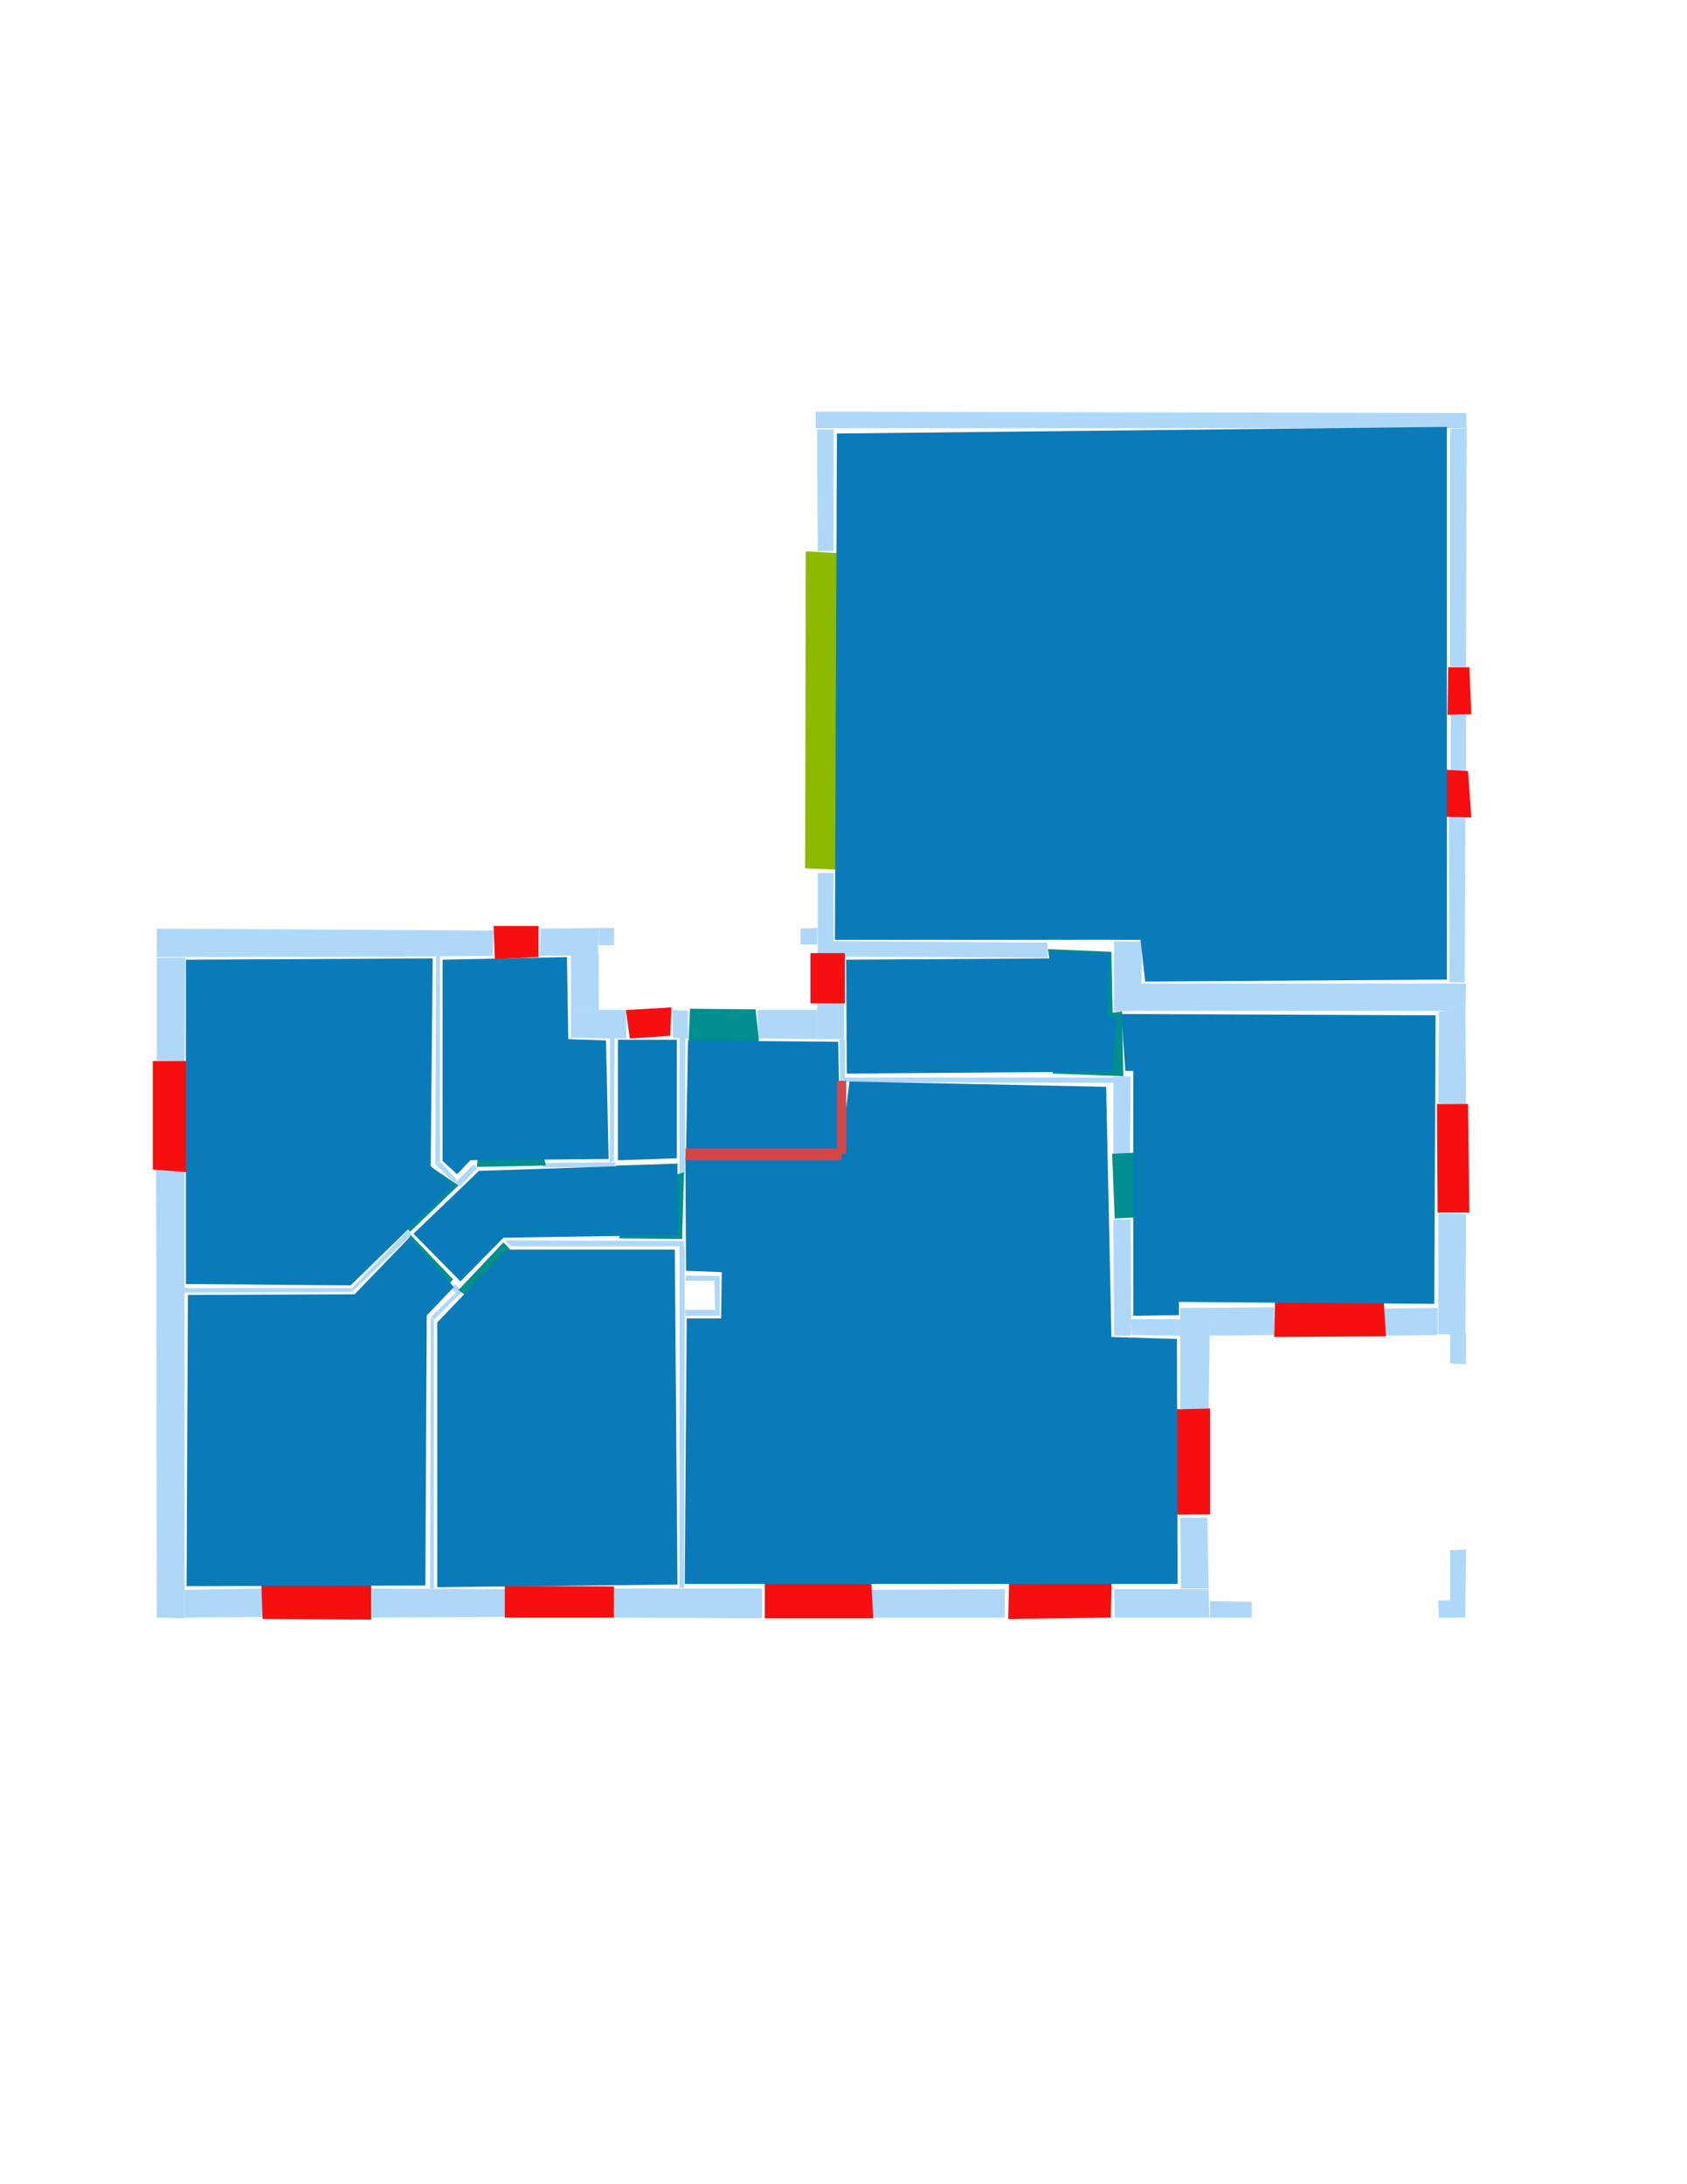 <ns0:svg xmlns:ns0="http://www.w3.org/2000/svg" version="1.1" width="2550" height="3300">
<ns0:width>2480</ns0:width>
<ns0:height>3508</ns0:height>
<ns0:nclasslabel>50</ns0:nclasslabel>
<ns0:nclassappear>6</ns0:nclassappear>
<ns0:class>Bidet-1</ns0:class>
<ns0:class>Bidet-2</ns0:class>
<ns0:class>Bidet-3</ns0:class>
<ns0:class>Bidet-4</ns0:class>
<ns0:class>Door</ns0:class>
<ns0:class>Door-1</ns0:class>
<ns0:class>Door-23</ns0:class>
<ns0:class>Oven-1</ns0:class>
<ns0:class>Oven-2</ns0:class>
<ns0:class>Oven-3</ns0:class>
<ns0:class>Oven-4</ns0:class>
<ns0:class>Parking</ns0:class>
<ns0:class>Roof</ns0:class>
<ns0:class>Room</ns0:class>
<ns0:class>Separation</ns0:class>
<ns0:class>Sink-1</ns0:class>
<ns0:class>Sink-11</ns0:class>
<ns0:class>Sink-12</ns0:class>
<ns0:class>Sink-13</ns0:class>
<ns0:class>Sink-14</ns0:class>
<ns0:class>Sink-2</ns0:class>
<ns0:class>Sink-3</ns0:class>
<ns0:class>Sink-4</ns0:class>
<ns0:class>Sink-5</ns0:class>
<ns0:class>Sink-6</ns0:class>
<ns0:class>Sofa-1</ns0:class>
<ns0:class>Sofa-3</ns0:class>
<ns0:class>Sofa-4</ns0:class>
<ns0:class>Sofa-5</ns0:class>
<ns0:class>Sofa-6</ns0:class>
<ns0:class>Sofa-7</ns0:class>
<ns0:class>Sofa-8</ns0:class>
<ns0:class>Sofa-9</ns0:class>
<ns0:class>Stairs-1</ns0:class>
<ns0:class>Table-1</ns0:class>
<ns0:class>Table-2</ns0:class>
<ns0:class>Table-3</ns0:class>
<ns0:class>Table-4</ns0:class>
<ns0:class>Table-5</ns0:class>
<ns0:class>Table-6</ns0:class>
<ns0:class>Table-7</ns0:class>
<ns0:class>Text</ns0:class>
<ns0:class>Tub-1</ns0:class>
<ns0:class>Tub-3</ns0:class>
<ns0:class>TV-1</ns0:class>
<ns0:class>TV-2</ns0:class>
<ns0:class>Wall</ns0:class>
<ns0:class>Wall-1</ns0:class>
<ns0:class>Wallieee</ns0:class>
<ns0:class>Window</ns0:class>
<ns0:polygon class="Wall" fill="#AFD8F8" id="0" transcription="" points="817,1403 905,1402 904,1444 816,1444 " />
<ns0:polygon class="Wall" fill="#AFD8F8" id="1" transcription="" points="237,1447 280,1447 279,1603 237,1602 " />
<ns0:polygon class="Wall" fill="#AFD8F8" id="2" transcription="" points="279,1946 531,1946 532,1952 278,1953 " />
<ns0:polygon class="Wall" fill="#AFD8F8" id="3" transcription="" points="651,1989 656,1995 656,2400 650,2400 " />
<ns0:polygon class="Wall" fill="#AFD8F8" id="4" transcription="" points="1784,2293 1825,2293 1827,2400 1785,2400 " />
<ns0:polygon class="Wall" fill="#AFD8F8" id="5" transcription="" points="2192,2342 2216,2341 2215,2418 2192,2419 " />
<ns0:polygon class="Wall" fill="#AFD8F8" id="6" transcription="" points="1829,2419 1892,2420 1892,2444 1829,2444 " />
<ns0:polygon class="Wall" fill="#AFD8F8" id="7" transcription="" points="1317,2402 1519,2401 1519,2444 1319,2444 " />
<ns0:polygon class="Wall" fill="#AFD8F8" id="8" transcription="" points="1684,2401 1827,2401 1828,2444 1685,2444 " />
<ns0:polygon class="Wall" fill="#AFD8F8" id="9" transcription="" points="1235,649 1260,649 1260,832 1236,833 " />
<ns0:polygon class="Wall" fill="#AFD8F8" id="10" transcription="" points="1260,1422 1583,1424 1584,1447 1257,1445 " />
<ns0:polygon class="Wall" fill="#AFD8F8" id="11" transcription="" points="1684,1422 1726,1423 1725,1527 1684,1528 " />
<ns0:polygon class="Wall" fill="#AFD8F8" id="12" transcription="" points="1235,1516 1276,1515 1276,1570 1235,1570 " />
<ns0:polygon class="Wall" fill="#AFD8F8" id="13" transcription="" points="1683,1843 1709,1842 1710,2018 1684,2018 " />
<ns0:polygon class="Wall" fill="#AFD8F8" id="14" transcription="" points="746,1406 745,1444 659,1445 237,1446 237,1403 " />
<ns0:polygon class="Wall" fill="#AFD8F8" id="15" transcription="" points="397,2400 397,2443 279,2444 279,2402 " />
<ns0:polygon class="Wall" fill="#AFD8F8" id="16" transcription="" points="237,2444 279,2445 279,1767 236,1767 " />
<ns0:polygon class="Wall" fill="#AFD8F8" id="17" transcription="" points="562,2400 563,2444 763,2443 763,2401 " />
<ns0:polygon class="Wall" fill="#AFD8F8" id="18" transcription="" points="658,1759 665,1754 665,1444 659,1445 " />
<ns0:polygon class="Wall" fill="#AFD8F8" id="19" transcription="" points="928,1428 928,1402 905,1402 905,1428 " />
<ns0:polygon class="Wall" fill="#AFD8F8" id="20" transcription="" points="1017,1526 1017,1568 1040,1569 1040,1527 " />
<ns0:polygon class="Wall" fill="#AFD8F8" id="21" transcription="" points="1145,1526 1146,1569 1235,1570 1235,1526 " />
<ns0:polygon class="Wall" fill="#AFD8F8" id="22" transcription="" points="905,1526 863,1526 863,1441 905,1441 " />
<ns0:polygon class="Wall" fill="#AFD8F8" id="23" transcription="" points="928,2400 929,2444 1152,2445 1152,2400 " />
<ns0:polygon class="Wall" fill="#AFD8F8" id="24" transcription="" points="1784,1993 1784,2018 1711,2017 1709,1993 " />
<ns0:polygon class="Wall" fill="#AFD8F8" id="25" transcription="" points="1926,2017 1926,1975 1828,1976 1828,2018 " />
<ns0:polygon class="Wall" fill="#AFD8F8" id="26" transcription="" points="1784,2129 1827,2128 1829,1976 1784,1976 " />
<ns0:polygon class="Wall" fill="#AFD8F8" id="27" transcription="" points="1683,1636 1683,1628 1277,1628 1277,1635 " />
<ns0:polygon class="Wall" fill="#AFD8F8" id="28" transcription="" points="1709,1626 1683,1627 1683,1742 1708,1743 " />
<ns0:polygon class="Wall" fill="#AFD8F8" id="29" transcription="" points="1027,1882 1035,1883 1035,1978 1034,2399 1027,2399 " />
<ns0:polygon class="Wall" fill="#AFD8F8" id="30" transcription="" points="863,1568 863,1526 946,1526 947,1569 922,1569 " />
<ns0:polygon class="Wall" fill="#AFD8F8" id="31" transcription="" points="1027,1775 1035,1775 1036,1567 1027,1568 " />
<ns0:polygon class="Wall" fill="#AFD8F8" id="32" transcription="" points="2215,1527 2216,1486 1724,1486 1725,1527 " />
<ns0:polygon class="Wall" fill="#AFD8F8" id="33" transcription="" points="2215,1235 2190,1235 2191,1484 2214,1484 " />
<ns0:polygon class="Wall" fill="#AFD8F8" id="34" transcription="" points="2193,1077 2216,1076 2216,1166 2193,1165 " />
<ns0:polygon class="Wall" fill="#AFD8F8" id="35" transcription="" points="1260,1319 1236,1319 1236,1444 1260,1446 " />
<ns0:polygon class="Wall" fill="#AFD8F8" id="36" transcription="" points="1210,1427 1210,1403 1236,1402 1235,1427 " />
<ns0:polygon class="Wall" fill="#AFD8F8" id="37" transcription="" points="821,1757 821,1764 929,1763 930,1756 " />
<ns0:polygon class="Wall" fill="#AFD8F8" id="38" transcription="" points="922,1756 928,1754 929,1568 922,1569 " />
<ns0:polygon class="Wall" fill="#AFD8F8" id="39" transcription="" points="716,1759 721,1765 695,1793 688,1787 " />
<ns0:polygon class="Wall" fill="#AFD8F8" id="40" transcription="" points="763,1874 773,1883 1033,1883 1034,1875 " />
<ns0:polygon class="Wall" fill="#AFD8F8" id="41" transcription="" points="683,1947 688,1940 699,1952 694,1957 " />
<ns0:polygon class="Wall" fill="#AFD8F8" id="42" transcription="" points="617,1859 622,1865 532,1952 532,1946 " />
<ns0:polygon class="Wall" fill="#AFD8F8" id="43" transcription="" points="656,1994 652,1989 690,1952 694,1956 " />
<ns0:polygon class="Wall" fill="#AFD8F8" id="44" transcription="" points="2216,1669 2174,1667 2175,1528 2215,1525 " />
<ns0:polygon class="Wall" fill="#AFD8F8" id="45" transcription="" points="2092,1977 2091,2018 2173,2017 2173,1976 " />
<ns0:polygon class="Wall" fill="#AFD8F8" id="46" transcription="" points="2215,2016 2174,2016 2174,1833 2216,1834 " />
<ns0:polygon class="Wall" fill="#AFD8F8" id="47" transcription="" points="2192,2060 2216,2061 2216,2013 2192,2016 " />
<ns0:polygon class="Wall" fill="#AFD8F8" id="48" transcription="" points="2215,2444 2215,2418 2174,2418 2175,2444 " />
<ns0:polygon class="Wall" fill="#AFD8F8" id="49" transcription="" points="2192,648 2217,647 2216,1007 2192,1007 " />
<ns0:polygon class="Wall" fill="#AFD8F8" id="50" transcription="" points="2216,624 2217,647 1233,647 1233,622 " />
<ns0:polygon class="Wall" fill="#AFD8F8" id="51" transcription="" points="665,1755 658,1759 687,1787 691,1783 " />
<ns0:polygon class="Wall" fill="#AFD8F8" id="52" transcription="" points="1277,1571 1269,1570 1270,1636 1277,1635 " />
<ns0:polygon class="Wall" fill="#AFD8F8" id="53" transcription="" points="1082,1979 1081,1988 1036,1988 1035,1979 " />
<ns0:polygon class="Wall" fill="#AFD8F8" id="54" transcription="" points="1080,1935 1088,1935 1088,1988 1081,1988 " />
<ns0:polygon class="Wall" fill="#AFD8F8" id="55" transcription="" points="1088,1928 1088,1935 1036,1935 1037,1927 " />
<ns0:polygon class="Window" fill="#f60f0f" id="56" transcription="" points="748,1449 814,1446 814,1399 746,1399 " />
<ns0:polygon class="Window" fill="#f60f0f" id="57" transcription="" points="284,1603 231,1603 231,1767 282,1771 " />
<ns0:polygon class="Window" fill="#f60f0f" id="58" transcription="" points="395,2395 397,2446 561,2447 561,2395 " />
<ns0:polygon class="Window" fill="#f60f0f" id="59" transcription="" points="928,2397 928,2444 763,2444 763,2396 " />
<ns0:polygon class="Window" fill="#f60f0f" id="60" transcription="" points="1156,2322 1156,2445 1320,2445 1313,2318 1264,2325 1235,2377 1205,2322 " />
<ns0:polygon class="Window" fill="#f60f0f" id="61" transcription="" points="1682,2318 1679,2444 1524,2446 1527,2316 1578,2324 1599,2384 1626,2330 " />
<ns0:polygon class="Window" fill="#f60f0f" id="62" transcription="" points="1700,2289 1829,2288 1829,2128 1700,2131 1704,2181 1756,2210 1708,2245 " />
<ns0:polygon class="Window" fill="#f60f0f" id="63" transcription="" points="1929,1894 1926,2020 2095,2019 2087,1893 2019,1909 2009,1953 1976,1899 " />
<ns0:polygon class="Window" fill="#f60f0f" id="64" transcription="" points="2173,1832 2221,1832 2219,1668 2172,1668 " />
<ns0:polygon class="Window" fill="#f60f0f" id="65" transcription="" points="2186,1163 2219,1165 2224,1235 2186,1234 " />
<ns0:polygon class="Window" fill="#f60f0f" id="66" transcription="" points="2189,1008 2221,1008 2224,1079 2188,1080 " />
<ns0:polygon class="Parking" fill="#8BBA00" id="67" transcription="" points="1218,833 1217,1312 1269,1314 1272,836 " />
<ns0:polygon class="Door" fill="#008E8E" id="68" transcription="" points="1682,1540 1680,1438 1584,1434 1592,1486 1631,1530 " />
<ns0:polygon class="Door" fill="#008E8E" id="69" transcription="" points="1591,1622 1698,1626 1696,1528 1629,1538 1604,1570 " />
<ns0:polygon class="Door" fill="#008E8E" id="70" transcription="" points="1796,1835 1685,1841 1681,1743 1729,1741 1763,1761 1788,1790 " />
<ns0:polygon class="Door" fill="#008E8E" id="71" transcription="" points="1042,1669 1041,1569 1043,1524 1142,1525 1147,1571 1137,1625 1094,1659 " />
<ns0:polygon class="Door" fill="#008E8E" id="72" transcription="" points="945,1807 1026,1758 931,1761 933,1788 " />
<ns0:polygon class="Door" fill="#008E8E" id="73" transcription="" points="936,1871 1031,1872 1034,1771 980,1788 943,1827 " />
<ns0:polygon class="Door" fill="#008E8E" id="74" transcription="" points="827,1948 761,1877 693,1949 722,1971 777,1977 " />
<ns0:polygon class="Door" fill="#008E8E" id="75" transcription="" points="617,2006 685,1933 621,1866 585,1919 582,1960 " />
<ns0:polygon class="Door" fill="#008E8E" id="76" transcription="" points="558,1794 620,1861 693,1791 650,1762 594,1768 " />
<ns0:polygon class="Door" fill="#008E8E" id="77" transcription="" points="727,1672 721,1763 825,1761 817,1720 770,1670 " />
<ns0:polygon class="Room" fill="#097bb9" id="78" transcription="" points="281,1450 281,1940 530,1942 685,1791 651,1762 654,1448 " />
<ns0:polygon class="Room" fill="#097bb9" id="79" transcription="" points="669,1450 669,1754 691,1774 711,1753 920,1751 916,1572 859,1570 857,1446 " />
<ns0:polygon class="Window" fill="#f60f0f" id="80" transcription="" points="952,1569 1013,1565 1015,1522 946,1526 " />
<ns0:polygon class="Room" fill="#097bb9" id="81" transcription="" points="934,1753 1023,1750 1023,1571 934,1571 " />
<ns0:polygon class="Room" fill="#097bb9" id="82" transcription="" points="625,1864 696,1936 761,1870 1024,1866 1024,1759 724,1769 " />
<ns0:polygon class="Room" fill="#097bb9" id="83" transcription="" points="284,1956.5 282,2396.5 643,2395.5 645,1987.5 686,1944.5 619,1869.5 536,1955.5 " />
<ns0:polygon class="Room" fill="#097bb9" id="84" transcription="" points="661,2398 1024,2394 1020,1888 766,1888 661,1998 " />
<ns0:polygon class="Room" fill="#097bb9" id="85" transcription="" points="1270,1740 1037,1741 1040,1572 1267,1574 " />
<ns0:polygon class="Room" fill="#097bb9" id="86" transcription="" points="1672,1642 1680,2020 1779,2023 1780,2393 1035,2393 1038,1992 1090,1992 1091,1922 1037,1920 1036,1747 1270,1746 1284,1634 " />
<ns0:polygon class="Room" fill="#097bb9" id="87" transcription="" points="2170,1534 1695,1532 1701,1618 1713,1618 1713,1988 1782,1987 1782,1967 2168,1970 " />
<ns0:polygon class="Room" fill="#097bb9" id="88" transcription="" points="1279,1450 1280,1622 1680,1619 1689,1538 1674,1535 1677,1440 1588,1437 1587,1448 " />
<ns0:polygon class="Room" fill="#097bb9" id="89" transcription="" points="1265,655 1262,1420 1724,1420 1731,1483 2187,1480 2187,645 " />
<ns0:polygon class="Window" fill="#f60f0f" id="90" transcription="" points="1225,1440 1277,1440 1277,1516 1225,1516 " />
<ns0:polygon class="Separation" fill="#D64646" id="91" transcription="" points="1265,1633 1279,1633 1279,1743 1265,1743 " />
<ns0:polygon class="Separation" fill="#D64646" id="92" transcription="" points="1036,1735 1272,1735 1272,1753 1036,1753 " />
<ns0:relation type="outerP" objects="14,56,0,22,30,80,20,71,21,12,90,35,67,9,50,49,66,34,65,33,44,64,46,45,63,25,26,62,4,8,61,7,60,23,59,17,58,15,16,57,1" />
<ns0:relation type="incident" objects="14,56" />
<ns0:relation type="incident" objects="0,56" />
<ns0:relation type="incident" objects="0,22" />
<ns0:relation type="incident" objects="30,22" />
<ns0:relation type="incident" objects="30,80" />
<ns0:relation type="incident" objects="80,20" />
<ns0:relation type="incident" objects="20,71" />
<ns0:relation type="incident" objects="71,21" />
<ns0:relation type="incident" objects="21,12" />
<ns0:relation type="incident" objects="12,90" />
<ns0:relation type="incident" objects="90,35" />
<ns0:relation type="incident" objects="35,67" />
<ns0:relation type="incident" objects="67,9" />
<ns0:relation type="incident" objects="9,50" />
<ns0:relation type="incident" objects="50,49" />
<ns0:relation type="incident" objects="49,66" />
<ns0:relation type="incident" objects="66,34" />
<ns0:relation type="incident" objects="34,65" />
<ns0:relation type="incident" objects="65,33" />
<ns0:relation type="incident" objects="33,44" />
<ns0:relation type="incident" objects="44,64" />
<ns0:relation type="incident" objects="64,46" />
<ns0:relation type="incident" objects="46,45" />
<ns0:relation type="incident" objects="45,63" />
<ns0:relation type="incident" objects="63,25" />
<ns0:relation type="incident" objects="25,26" />
<ns0:relation type="incident" objects="26,62" />
<ns0:relation type="incident" objects="62,4" />
<ns0:relation type="incident" objects="4,8" />
<ns0:relation type="incident" objects="8,61" />
<ns0:relation type="incident" objects="61,7" />
<ns0:relation type="incident" objects="60,7" />
<ns0:relation type="incident" objects="60,23" />
<ns0:relation type="incident" objects="23,59" />
<ns0:relation type="incident" objects="59,17" />
<ns0:relation type="incident" objects="17,58" />
<ns0:relation type="incident" objects="58,15" />
<ns0:relation type="incident" objects="15,16" />
<ns0:relation type="incident" objects="16,57" />
<ns0:relation type="incident" objects="57,1" />
<ns0:relation type="incident" objects="1,14" />
<ns0:relation type="incident" objects="10,35" />
<ns0:relation type="incident" objects="35,36" />
<ns0:relation type="incident" objects="10,68" />
<ns0:relation type="incident" objects="68,11" />
<ns0:relation type="incident" objects="11,32" />
<ns0:relation type="incident" objects="32,33" />
<ns0:relation type="incident" objects="44,32" />
<ns0:relation type="incident" objects="26,24" />
<ns0:relation type="incident" objects="24,13" />
<ns0:relation type="incident" objects="13,70" />
<ns0:relation type="incident" objects="70,28" />
<ns0:relation type="incident" objects="28,69" />
<ns0:relation type="incident" objects="69,11" />
<ns0:relation type="incident" objects="69,27" />
<ns0:relation type="incident" objects="27,52" />
<ns0:relation type="incident" objects="52,12" />
<ns0:relation type="incident" objects="20,31" />
<ns0:relation type="incident" objects="31,72" />
<ns0:relation type="incident" objects="72,38" />
<ns0:relation type="incident" objects="38,30" />
<ns0:relation type="incident" objects="38,37" />
<ns0:relation type="incident" objects="37,72" />
<ns0:relation type="incident" objects="37,77" />
<ns0:relation type="incident" objects="77,39" />
<ns0:relation type="incident" objects="39,51" />
<ns0:relation type="incident" objects="51,18" />
<ns0:relation type="incident" objects="18,14" />
<ns0:relation type="incident" objects="39,76" />
<ns0:relation type="incident" objects="76,42" />
<ns0:relation type="incident" objects="42,2" />
<ns0:relation type="incident" objects="2,16" />
<ns0:relation type="incident" objects="42,75" />
<ns0:relation type="incident" objects="75,41" />
<ns0:relation type="incident" objects="41,74" />
<ns0:relation type="incident" objects="74,40" />
<ns0:relation type="incident" objects="40,73" />
<ns0:relation type="incident" objects="73,31" />
<ns0:relation type="incident" objects="73,29" />
<ns0:relation type="incident" objects="29,53" />
<ns0:relation type="incident" objects="53,54" />
<ns0:relation type="incident" objects="54,55" />
<ns0:relation type="incident" objects="55,29" />
<ns0:relation type="incident" objects="74,43" />
<ns0:relation type="incident" objects="41,43" />
<ns0:relation type="incident" objects="43,3" />
<ns0:relation type="incident" objects="3,17" />
<ns0:relation type="incident" objects="92,31" />
<ns0:relation type="incident" objects="92,91" />
<ns0:relation type="incident" objects="91,27" />
<ns0:relation type="incident" objects="91,52" />
<ns0:relation type="access" objects="85,71,85" />
<ns0:relation type="access" objects="82,77,79" />
<ns0:relation type="access" objects="82,76,78" />
<ns0:relation type="access" objects="82,75,83" />
<ns0:relation type="access" objects="82,74,84" />
<ns0:relation type="access" objects="86,73,82" />
<ns0:relation type="access" objects="81,72,82" />
<ns0:relation type="access" objects="86,70,87" />
<ns0:relation type="access" objects="87,69,88" />
<ns0:relation type="access" objects="89,68,88" />
<ns0:relation type="access" objects="85,92,86" />
<ns0:relation type="neighbour" objects="78,79" />
<ns0:relation type="neighbour" objects="79,81" />
<ns0:relation type="neighbour" objects="81,85" />
<ns0:relation type="neighbour" objects="85,88" />
<ns0:relation type="neighbour" objects="88,89" />
<ns0:relation type="neighbour" objects="89,87" />
<ns0:relation type="neighbour" objects="87,86" />
<ns0:relation type="neighbour" objects="86,84" />
<ns0:relation type="neighbour" objects="84,83" />
<ns0:relation type="neighbour" objects="83,78" />
<ns0:relation type="neighbour" objects="79,82" />
<ns0:relation type="neighbour" objects="82,78" />
<ns0:relation type="neighbour" objects="82,83" />
<ns0:relation type="neighbour" objects="82,84" />
<ns0:relation type="neighbour" objects="82,81" />
<ns0:relation type="neighbour" objects="82,86" />
<ns0:relation type="neighbour" objects="86,85" />
<ns0:relation type="neighbour" objects="87,88" />
<ns0:relation type="surround" objects="14,18,51,76,42,2,16,57,1,14,78" />
<ns0:relation type="surround" objects="14,56,0,22,30,38,37,77,39,51,18,14,79" />
<ns0:relation type="surround" objects="30,80,20,31,72,38,30,81" />
<ns0:relation type="surround" objects="20,71,21,12,52,91,92,31,20,85" />
<ns0:relation type="surround" objects="10,68,11,69,27,52,12,90,10,88" />
<ns0:relation type="surround" objects="76,39,77,37,72,31,73,40,74,41,75,42,76,82" />
<ns0:relation type="surround" objects="2,42,75,41,43,3,17,58,15,16,2,83" />
<ns0:relation type="surround" objects="43,74,40,29,23,59,17,3,43,84" />
<ns0:relation type="surround" objects="92,91,27,28,70,13,24,26,62,4,8,61,7,60,23,29,73,92,86" />
<ns0:relation type="surround" objects="32,44,64,46,45,63,25,24,13,70,28,69,32,87" />
<ns0:relation type="surround" objects="50,49,66,34,65,33,32,11,68,10,35,67,9,50,89" />
<ns0:relation type="neighbour" objects="86,88" />
</ns0:svg>